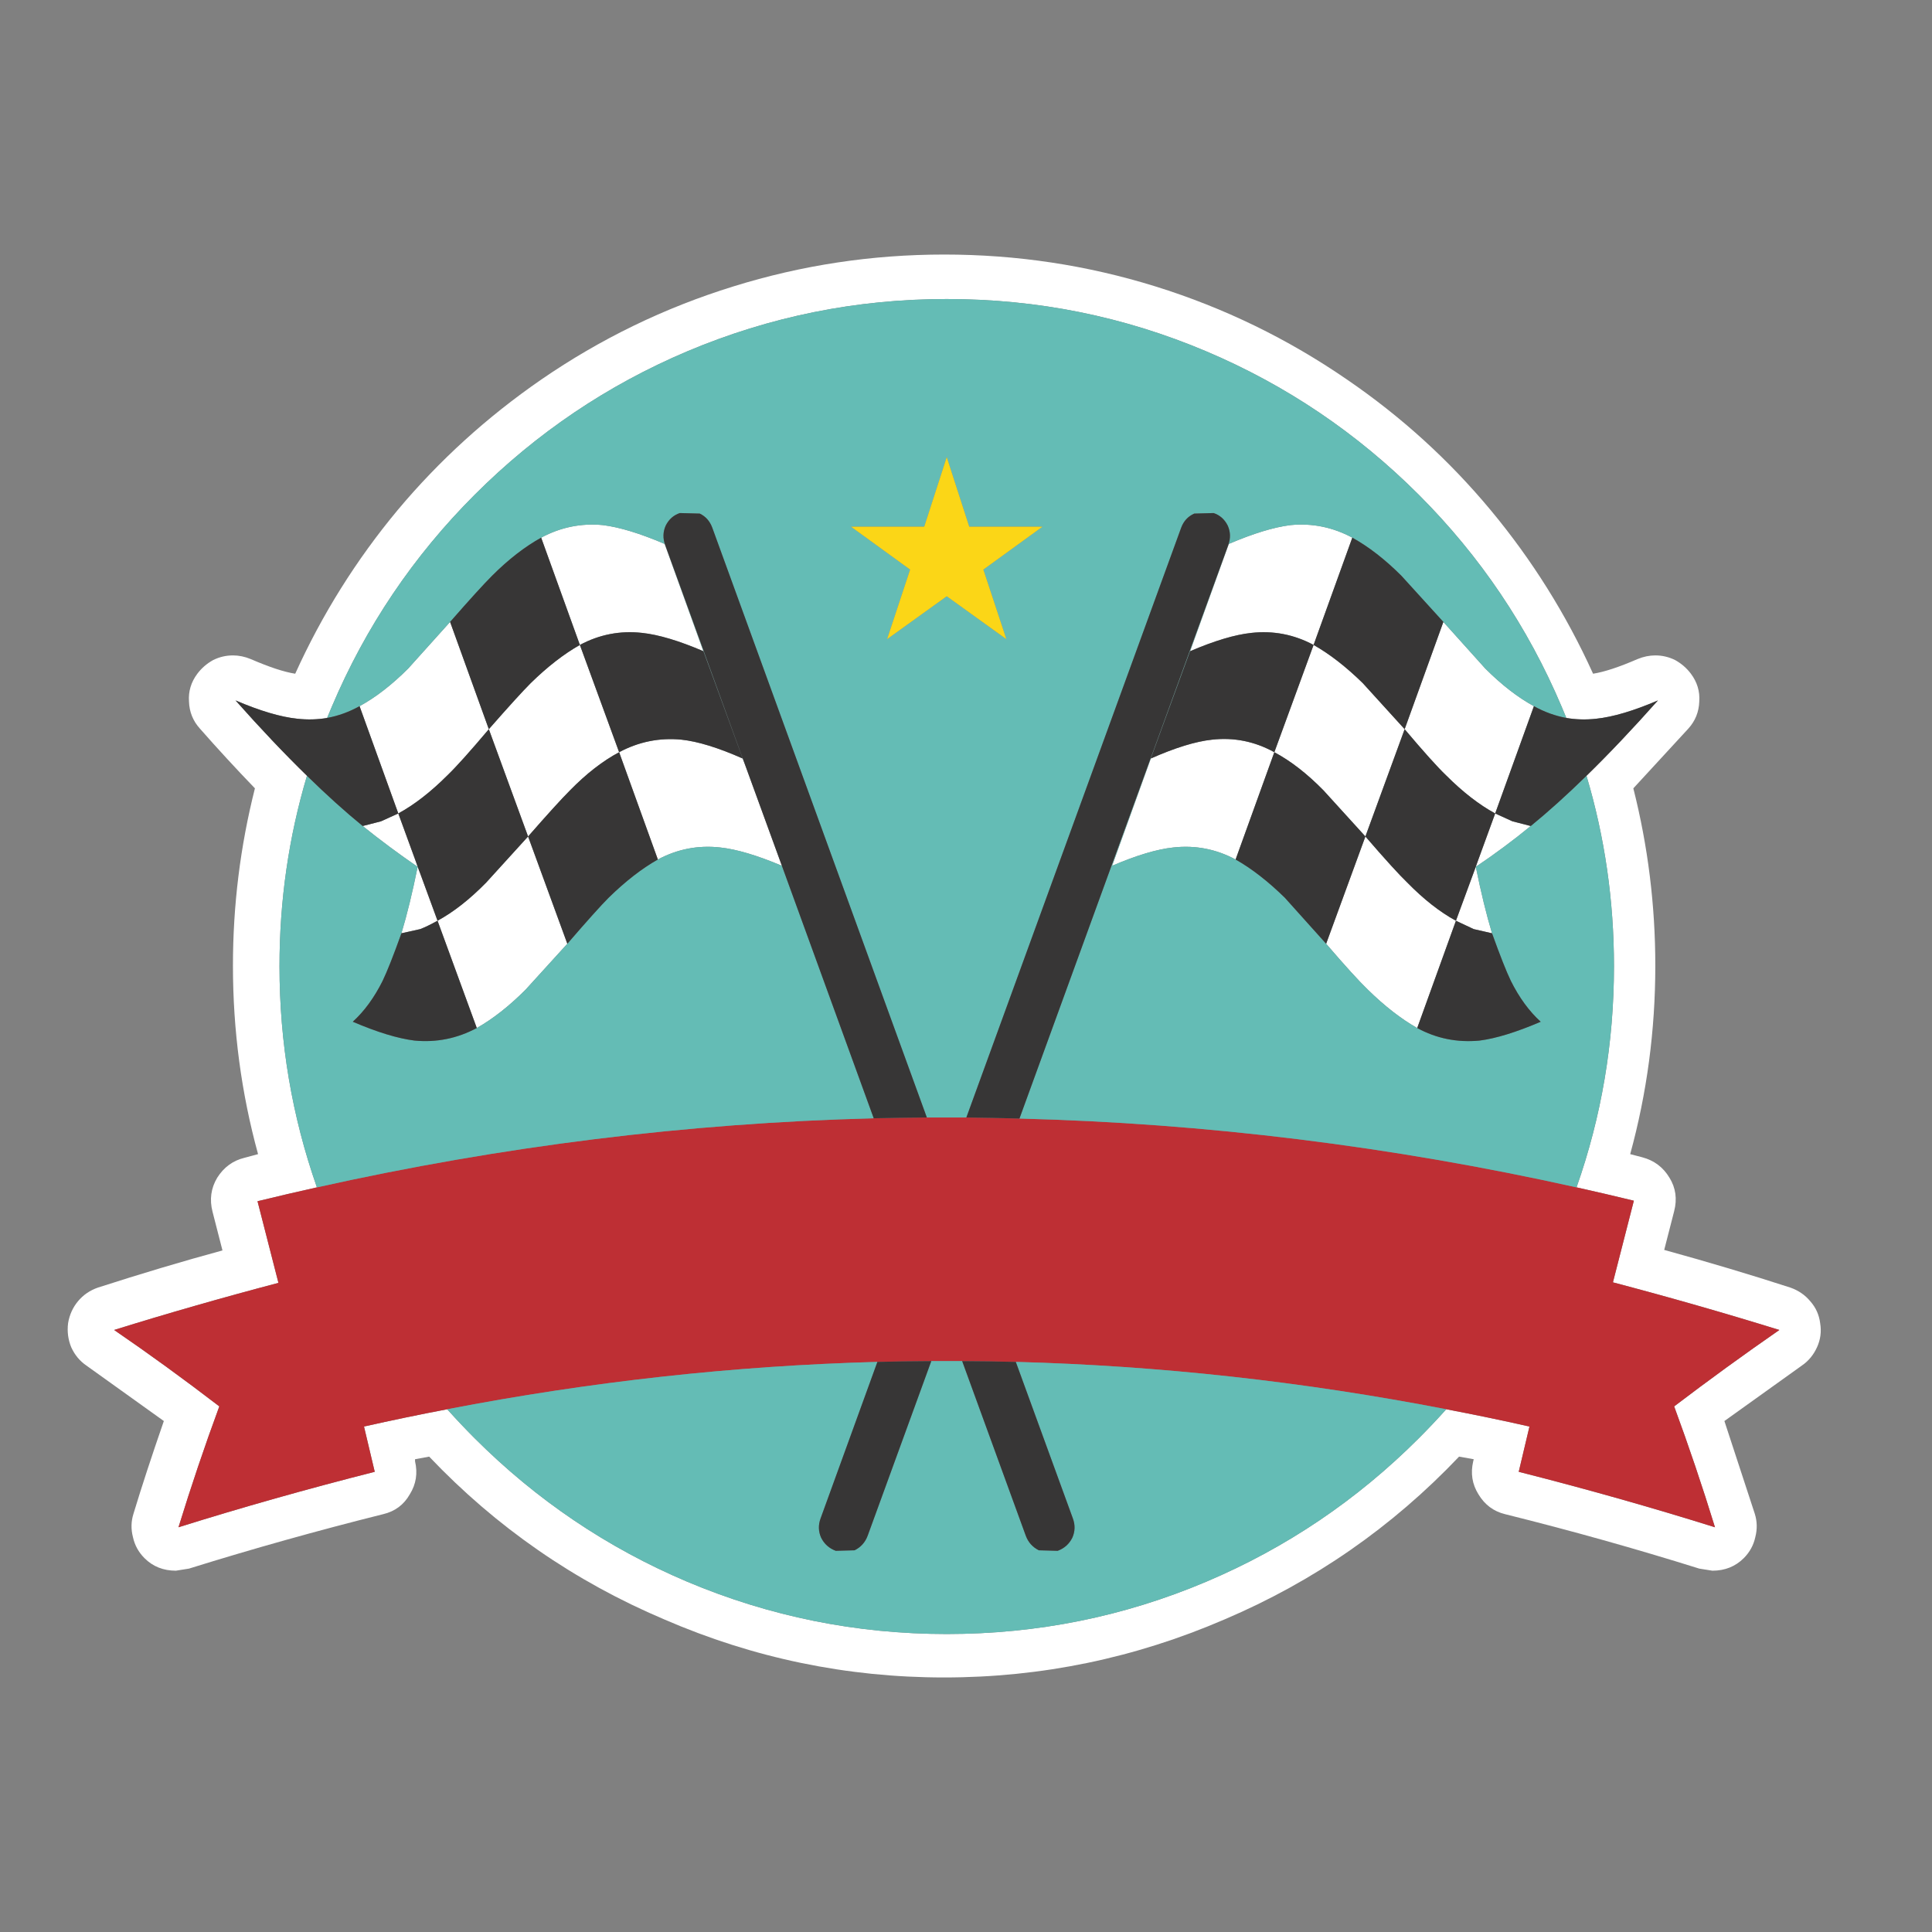 <?xml version="1.0" encoding="utf-8"?>
<!-- Generator: Adobe Illustrator 16.0.0, SVG Export Plug-In . SVG Version: 6.00 Build 0)  -->
<!DOCTYPE svg PUBLIC "-//W3C//DTD SVG 1.1//EN" "http://www.w3.org/Graphics/SVG/1.1/DTD/svg11.dtd">
<svg version="1.1" id="Layer_1" xmlns="http://www.w3.org/2000/svg" xmlns:xlink="http://www.w3.org/1999/xlink" x="0px" y="0px"
	 width="300px" height="300px" viewBox="0 0 300 300" enable-background="new 0 0 300 300" xml:space="preserve">
<rect x="0" y="0" width="300" height="300" fill="#808080" stroke="none"/>
<g>
	<path fill-rule="evenodd" clip-rule="evenodd" fill="#FFFFFF" d="M262.562,104.615c0.975,1.3,1.408,2.736,1.301,4.307
		c-0.055,1.625-0.623,3.034-1.707,4.226l-8.532,9.265c2.276,8.992,3.412,18.175,3.412,27.547c0,10.022-1.3,19.774-3.899,29.254
		l1.868,0.487c1.843,0.489,3.251,1.544,4.227,3.17c0.975,1.571,1.219,3.306,0.731,5.201l-1.544,6.014
		c6.88,1.896,13.408,3.846,19.584,5.85c1.246,0.434,2.275,1.138,3.088,2.112c0.867,0.977,1.381,2.114,1.543,3.414
		c0.218,1.3,0.056,2.546-0.487,3.738c-0.541,1.191-1.326,2.139-2.356,2.844l-12.026,8.613l4.713,14.385
		c0.379,1.19,0.406,2.409,0.082,3.656c-0.271,1.244-0.868,2.33-1.788,3.251c-1.3,1.3-2.926,1.948-4.876,1.948l-2.031-0.323
		c-9.859-3.089-19.909-5.906-30.148-8.451c-1.787-0.434-3.169-1.464-4.144-3.089c-0.977-1.569-1.246-3.277-0.813-5.118l0.081-0.326
		l-2.276-0.406c-10.4,10.943-22.536,19.366-36.404,25.272c-13.922,6.014-28.441,9.02-43.556,9.02
		c-15.116,0-29.606-3.006-43.475-9.02c-13.924-5.906-26.086-14.329-36.487-25.272l-2.195,0.406v0.326
		c0.433,1.841,0.164,3.549-0.813,5.118c-0.921,1.625-2.302,2.655-4.144,3.089c-10.185,2.545-20.235,5.362-30.148,8.451l-2.032,0.323
		c-1.95,0-3.576-0.648-4.875-1.948c-0.92-0.921-1.517-2.007-1.787-3.251c-0.325-1.247-0.298-2.466,0.081-3.656
		c1.246-4.117,2.817-8.914,4.712-14.385l-12.025-8.613c-1.03-0.705-1.816-1.652-2.357-2.844c-0.487-1.192-0.651-2.438-0.487-3.738
		c0.216-1.3,0.731-2.438,1.544-3.414c0.813-0.975,1.841-1.679,3.087-2.112c6.718-2.166,13.165-4.09,19.341-5.77l-1.544-6.014
		c-0.487-1.896-0.244-3.656,0.732-5.281c1.028-1.626,2.438-2.655,4.225-3.087l2.113-0.57c-2.6-9.479-3.9-19.231-3.9-29.254
		c0-9.372,1.138-18.555,3.413-27.547c-2.925-3.034-5.77-6.122-8.533-9.265c-1.083-1.192-1.652-2.601-1.706-4.226
		c-0.108-1.57,0.325-3.006,1.3-4.307c0.651-0.867,1.463-1.571,2.438-2.113c0.976-0.488,2.004-0.731,3.088-0.731
		c0.921,0,1.841,0.189,2.763,0.569c2.871,1.246,5.173,2.005,6.907,2.275c4.171-9.209,9.48-17.688,15.927-25.435
		c6.447-7.693,13.868-14.437,22.266-20.234c9.209-6.338,19.151-11.16,29.823-14.464c10.618-3.304,21.534-4.957,32.749-4.957
		c11.267,0,22.21,1.652,32.828,4.957c10.62,3.305,20.533,8.126,29.743,14.464c8.396,5.743,15.819,12.488,22.265,20.234
		c6.446,7.747,11.756,16.226,15.929,25.435c1.732-0.271,4.036-1.029,6.907-2.275c0.92-0.379,1.841-0.569,2.761-0.569
		c1.085,0,2.114,0.244,3.089,0.731C261.099,103.044,261.911,103.749,262.562,104.615z M69.443,218.828
		c1.372,1.533,2.793,3.036,4.267,4.511c9.589,9.588,20.586,17.009,32.992,22.266c12.84,5.417,26.275,8.126,40.307,8.126
		c14.084,0,27.52-2.709,40.306-8.126c12.404-5.257,23.402-12.678,32.991-22.266c1.475-1.475,2.896-2.979,4.267-4.511
		c4.309,0.819,8.616,1.713,12.921,2.683l-1.667,7.029c10.457,2.653,20.614,5.524,30.474,8.613
		c-1.95-6.339-4.063-12.596-6.338-18.771c5.417-4.117,10.861-8.072,16.334-11.865c-8.491-2.632-17.104-5.097-25.842-7.395
		l3.25-12.677c-2.958-0.719-5.923-1.409-8.897-2.072c3.873-10.999,5.811-22.443,5.811-34.332c0-10.177-1.422-20.036-4.267-29.58
		c3.49-3.404,7.187-7.306,11.092-11.701c-3.792,1.625-6.988,2.573-9.589,2.844c-1.592,0.177-3.136,0.136-4.633-0.122
		c-0.244-0.59-0.488-1.173-0.729-1.748c-5.255-12.406-12.651-23.376-22.186-32.911c-9.589-9.588-20.587-17.01-32.991-22.265
		c-12.786-5.417-26.222-8.126-40.306-8.126c-14.032,0-27.467,2.708-40.307,8.126C94.296,59.813,83.299,67.235,73.71,76.823
		c-9.534,9.535-16.929,20.505-22.184,32.911c-0.243,0.575-0.487,1.158-0.731,1.748c-1.497,0.258-3.041,0.299-4.633,0.122
		c-2.6-0.271-5.796-1.219-9.588-2.844c3.906,4.399,7.604,8.299,11.093,11.701c-2.844,9.551-4.266,19.41-4.266,29.58
		c0,11.85,1.936,23.295,5.809,34.332c-3.079,0.686-6.153,1.404-9.223,2.153l3.25,12.677c-8.749,2.305-17.254,4.742-25.517,7.313
		c5.309,3.632,10.754,7.585,16.335,11.865c-2.276,6.176-4.389,12.433-6.339,18.771c9.859-3.089,20.017-5.96,30.473-8.613
		l-1.667-7.029C60.83,220.542,65.136,219.648,69.443,218.828z M197.878,116.804l-6.014,16.659c-3.033-1.625-6.256-2.248-9.67-1.869
		c-2.546,0.271-5.716,1.22-9.507,2.845l6.014-16.659c3.791-1.679,6.961-2.655,9.507-2.925
		C191.62,114.475,194.844,115.125,197.878,116.804l6.095-16.659c-3.034-1.625-6.258-2.248-9.67-1.869
		c-2.546,0.271-5.716,1.219-9.508,2.844l6.013-16.659c3.793-1.625,6.989-2.601,9.589-2.925c3.358-0.325,6.556,0.325,9.59,1.95
		l-6.014,16.658c2.492,1.409,5.038,3.386,7.639,5.932l6.501,7.152l-6.095,16.658l-6.501-7.151
		C202.97,120.137,200.424,118.159,197.878,116.804z M238.184,109.653l-6.014,16.659c-2.492-1.355-5.038-3.332-7.639-5.932
		c-1.354-1.301-3.493-3.684-6.419-7.151l6.013-16.659l6.501,7.232C233.173,106.349,235.691,108.299,238.184,109.653z
		 M205.923,146.547l6.095-16.659c3.087,3.575,5.256,5.959,6.501,7.151c2.546,2.601,5.064,4.577,7.557,5.932l-6.014,16.658
		c-2.492-1.408-5.037-3.386-7.638-5.932C211.069,152.396,208.902,150.014,205.923,146.547z M232.17,126.313l2.683,1.219l2.844,0.731
		c-2.709,2.221-5.554,4.334-8.532,6.338l0.203-0.609L232.17,126.313z M231.683,144.921l-2.844-0.65l-2.764-1.3l2.886-7.842
		l0.203-0.528C229.977,138.61,230.816,142.05,231.683,144.921z M121.411,134.438c-3.847-1.625-7.043-2.574-9.589-2.845
		c-3.412-0.379-6.636,0.244-9.67,1.869l-6.014-16.659c3.035-1.625,6.258-2.275,9.67-1.95c2.546,0.271,5.715,1.246,9.509,2.925
		l0.406,1.056L121.411,134.438z M55.833,109.653c2.492-1.354,5.012-3.304,7.558-5.851l6.501-7.232l6.014,16.659
		c-2.927,3.467-5.066,5.85-6.42,7.151c-2.602,2.6-5.147,4.577-7.639,5.932L55.833,109.653z M88.094,146.547l-6.501,7.15
		c-2.547,2.546-5.066,4.523-7.558,5.932l-6.095-16.658c2.492-1.354,5.011-3.331,7.558-5.932L82,129.888L88.094,146.547z
		 M75.905,113.229c3.087-3.522,5.255-5.905,6.501-7.152c2.6-2.546,5.146-4.523,7.637-5.932l6.095,16.659
		c-2.546,1.355-5.091,3.333-7.637,5.932c-1.302,1.301-3.468,3.685-6.501,7.151L75.905,113.229z M109.222,101.121
		c-3.793-1.625-6.963-2.574-9.509-2.844c-3.412-0.379-6.636,0.244-9.67,1.869l-6.012-16.658c3.033-1.625,6.23-2.275,9.588-1.95
		c2.601,0.325,5.796,1.3,9.589,2.925L109.222,101.121z M67.94,142.971c-1.084,0.596-1.978,1.029-2.682,1.3l-2.925,0.65
		c0.867-2.871,1.707-6.311,2.519-10.32c-2.925-2.004-5.77-4.117-8.533-6.338l2.844-0.731l2.683-1.219l2.641,7.232
		c0.054,0.153,0.108,0.302,0.162,0.446l0.203,0.609l0.203,0.528c0.07,0.175,0.138,0.352,0.203,0.528L67.94,142.971z"/>
	<path fill-rule="evenodd" clip-rule="evenodd" fill="#BE2F34" d="M224.572,218.828c-22.272-4.313-44.551-6.763-66.838-7.354
		c-2.772-0.066-5.549-0.107-8.329-0.122c-1.602-0.011-3.199-0.011-4.795,0c-2.792,0.013-5.582,0.053-8.369,0.122
		c-22.258,0.604-44.524,3.054-66.798,7.354c-4.307,0.82-8.613,1.714-12.921,2.683l1.667,7.029
		c-10.456,2.653-20.614,5.524-30.473,8.613c1.95-6.339,4.063-12.596,6.339-18.771c-5.581-4.28-11.026-8.233-16.335-11.865
		c8.263-2.571,16.768-5.009,25.517-7.313l-3.25-12.677c3.069-0.749,6.144-1.468,9.223-2.153
		c28.738-6.411,57.558-9.986,86.463-10.727c2.755-0.063,5.504-0.103,8.248-0.122c0.981,0,1.957,0,2.926,0c1.077,0,2.146,0,3.21,0
		c2.759,0.03,5.508,0.084,8.247,0.164c28.969,0.734,57.804,4.298,86.504,10.685c2.975,0.663,5.939,1.354,8.897,2.072l-3.25,12.677
		c8.737,2.298,17.351,4.763,25.842,7.395c-5.473,3.793-10.917,7.748-16.334,11.865c2.274,6.176,4.388,12.433,6.338,18.771
		c-9.859-3.089-20.017-5.96-30.474-8.613l1.667-7.029C233.188,220.541,228.881,219.647,224.572,218.828z"/>
	<path fill-rule="evenodd" clip-rule="evenodd" fill="#64BCB5" d="M115.723,118.836l-0.406-1.056l-6.095-16.659l-6.014-16.659
		c-3.793-1.625-6.988-2.601-9.589-2.925c-3.358-0.325-6.555,0.325-9.588,1.95c-2.547,1.408-5.093,3.386-7.639,5.932
		c-1.3,1.301-3.468,3.685-6.501,7.152l-6.501,7.232c-2.546,2.546-5.066,4.496-7.558,5.851c-1.619,0.896-3.298,1.505-5.038,1.829
		c0.244-0.59,0.489-1.172,0.731-1.748c5.255-12.406,12.649-23.376,22.184-32.911c9.589-9.588,20.586-17.01,32.992-22.265
		c12.84-5.417,26.275-8.126,40.307-8.126c14.084,0,27.52,2.708,40.306,8.126c12.404,5.255,23.402,12.677,32.991,22.265
		c9.534,9.535,16.931,20.505,22.186,32.911c0.241,0.575,0.485,1.157,0.729,1.748c-1.739-0.323-3.418-0.933-5.037-1.829
		c-2.492-1.354-5.011-3.304-7.558-5.851l-6.501-7.232l-6.501-7.152c-2.546-2.546-5.092-4.523-7.638-5.932
		c-3.034-1.625-6.231-2.275-9.59-1.95c-2.6,0.325-5.796,1.3-9.589,2.925l-6.013,16.659l-6.094,16.659l-6.014,16.659
		c3.791-1.625,6.961-2.574,9.507-2.845c3.414-0.379,6.637,0.244,9.67,1.869c2.492,1.408,5.038,3.386,7.639,5.932l6.42,7.152
		c2.979,3.467,5.146,5.85,6.501,7.15c2.601,2.546,5.146,4.523,7.638,5.932c2.98,1.626,6.204,2.275,9.671,1.951
		c2.545-0.325,5.715-1.301,9.508-2.926c-1.788-1.626-3.333-3.738-4.633-6.339c-0.704-1.462-1.679-3.927-2.925-7.395
		c-0.866-2.871-1.706-6.311-2.519-10.32l-0.203,0.528l0.406-1.138l-0.203,0.609c2.979-2.004,5.823-4.117,8.532-6.338
		c2.727-2.223,5.612-4.822,8.654-7.802c2.845,9.544,4.267,19.403,4.267,29.58c0,11.889-1.938,23.333-5.811,34.332
		c-28.7-6.387-57.535-9.95-86.504-10.685l32.424-89.063c0.379-1.029,0.353-2.031-0.081-3.007c-0.487-0.975-1.219-1.625-2.193-1.951
		l-3.008,0.082c-0.975,0.433-1.652,1.165-2.031,2.194l-33.357,91.581c-1.063,0-2.133,0-3.21,0c-0.969,0-1.944,0-2.926,0
		l-33.317-91.581c-0.379-1.029-1.03-1.761-1.951-2.194l-3.087-0.082c-0.976,0.326-1.708,0.976-2.195,1.951
		c-0.433,0.976-0.46,1.978-0.081,3.007L115.723,118.836z M88.094,146.547c3.087-3.576,5.226-5.96,6.418-7.152
		c2.601-2.546,5.147-4.523,7.639-5.932c3.035-1.625,6.258-2.248,9.67-1.869c2.546,0.271,5.742,1.22,9.589,2.845l14.261,39.208
		c-28.905,0.74-57.725,4.315-86.463,10.727c-3.873-11.037-5.809-22.482-5.809-34.332c0-10.17,1.422-20.029,4.266-29.58
		c3.044,2.98,5.928,5.58,8.653,7.802c2.763,2.221,5.607,4.334,8.533,6.338c-0.813,4.01-1.652,7.449-2.519,10.32
		c-1.246,3.468-2.22,5.933-2.925,7.395c-1.3,2.601-2.844,4.713-4.631,6.339c3.792,1.625,6.988,2.601,9.588,2.926
		c3.414,0.324,6.637-0.325,9.67-1.951c2.492-1.408,5.011-3.386,7.558-5.932L88.094,146.547z M149.405,211.353l9.874,27.101
		c0.379,1.028,1.055,1.787,2.031,2.276l2.925,0.08c1.03-0.379,1.787-1.057,2.276-2.031c0.433-0.976,0.46-1.978,0.081-3.008
		l-8.858-24.296c22.287,0.591,44.565,3.041,66.838,7.354c-1.37,1.531-2.792,3.036-4.267,4.511
		c-9.589,9.588-20.587,17.009-32.991,22.266c-12.786,5.417-26.222,8.126-40.306,8.126c-14.032,0-27.467-2.709-40.307-8.126
		c-12.405-5.257-23.402-12.678-32.992-22.266c-1.473-1.475-2.895-2.978-4.267-4.511c22.274-4.3,44.54-6.75,66.798-7.354
		l-8.818,24.296c-0.379,1.03-0.351,2.032,0.083,3.008c0.487,0.975,1.246,1.652,2.274,2.031l2.925-0.08
		c0.976-0.489,1.652-1.248,2.031-2.276l9.874-27.101C146.206,211.342,147.804,211.342,149.405,211.353z M143.514,81.781h-11.376
		l9.183,6.664l-3.576,10.808l9.264-6.664l9.263,6.664l-3.574-10.808l9.182-6.664h-11.377l-3.493-10.808L143.514,81.781z
		 M65.055,135.129l-0.203-0.528l-0.203-0.609L65.055,135.129z"/>
	<path fill-rule="evenodd" clip-rule="evenodd" fill="#373636" d="M150.056,173.524l33.357-91.581
		c0.379-1.029,1.057-1.761,2.031-2.194l3.008-0.082c0.975,0.326,1.706,0.976,2.193,1.951c0.434,0.976,0.46,1.978,0.081,3.007
		l-32.424,89.063C155.563,173.608,152.814,173.555,150.056,173.524z M135.672,173.646l-14.261-39.208l-5.688-15.603L103.29,84.625
		c-0.379-1.029-0.353-2.031,0.081-3.007c0.487-0.975,1.219-1.625,2.195-1.951l3.087,0.082c0.92,0.433,1.571,1.165,1.951,2.194
		l33.317,91.581C141.176,173.544,138.427,173.583,135.672,173.646z M144.61,211.353l-9.874,27.101
		c-0.379,1.028-1.055,1.787-2.031,2.276l-2.925,0.08c-1.028-0.379-1.787-1.057-2.274-2.031c-0.433-0.976-0.462-1.978-0.083-3.008
		l8.818-24.296C139.028,211.405,141.819,211.365,144.61,211.353z M157.734,211.475l8.858,24.296c0.379,1.03,0.352,2.032-0.081,3.008
		c-0.489,0.975-1.246,1.652-2.276,2.031l-2.925-0.08c-0.977-0.489-1.652-1.248-2.031-2.276l-9.874-27.101
		C152.186,211.367,154.962,211.408,157.734,211.475z M212.018,129.888l6.095-16.658l-6.501-7.152
		c-2.601-2.546-5.146-4.523-7.639-5.932l6.014-16.658c2.546,1.408,5.092,3.386,7.638,5.932l6.501,7.152l-6.013,16.659
		c2.926,3.467,5.064,5.85,6.419,7.151c2.601,2.6,5.146,4.577,7.639,5.932l6.014-16.659c1.619,0.896,3.298,1.505,5.037,1.829
		c1.497,0.258,3.041,0.299,4.633,0.122c2.601-0.271,5.797-1.219,9.589-2.844c-3.905,4.396-7.602,8.297-11.092,11.701
		c-3.042,2.979-5.928,5.579-8.654,7.802l-2.844-0.731l-2.683-1.219l-2.803,7.679l-0.406,1.138l-2.886,7.842l2.764,1.3l2.844,0.65
		c1.246,3.468,2.221,5.933,2.925,7.395c1.3,2.601,2.845,4.713,4.633,6.339c-3.793,1.625-6.963,2.601-9.508,2.926
		c-3.467,0.324-6.69-0.325-9.671-1.951l6.014-16.658c-2.492-1.354-5.011-3.331-7.557-5.932
		C217.273,135.847,215.104,133.463,212.018,129.888l-6.095,16.659l-6.42-7.152c-2.601-2.546-5.146-4.523-7.639-5.932l6.014-16.659
		c2.546,1.355,5.092,3.333,7.639,5.932L212.018,129.888z M184.795,101.121c3.792-1.625,6.962-2.574,9.508-2.844
		c3.412-0.379,6.636,0.244,9.67,1.869l-6.095,16.659c-3.034-1.679-6.258-2.329-9.67-1.95c-2.546,0.271-5.716,1.246-9.507,2.925
		L184.795,101.121z M69.891,96.571c3.033-3.467,5.201-5.851,6.501-7.152c2.546-2.546,5.091-4.523,7.639-5.932l6.012,16.658
		c3.035-1.625,6.258-2.248,9.67-1.869c2.546,0.271,5.715,1.219,9.509,2.844l6.095,16.659c-3.793-1.679-6.963-2.655-9.509-2.925
		c-3.412-0.325-6.636,0.325-9.67,1.95l6.014,16.659c-2.492,1.408-5.038,3.386-7.639,5.932c-1.192,1.192-3.332,3.576-6.418,7.152
		L82,129.888l-6.501,7.151c-2.547,2.601-5.066,4.577-7.558,5.932l6.095,16.658c-3.033,1.626-6.256,2.275-9.67,1.951
		c-2.6-0.325-5.796-1.301-9.588-2.926c1.787-1.626,3.332-3.738,4.631-6.339c0.705-1.462,1.679-3.927,2.925-7.395l2.925-0.65
		c0.705-0.271,1.598-0.704,2.682-1.3l-2.682-7.313c-0.065-0.177-0.133-0.354-0.203-0.528l-0.406-1.138
		c-0.054-0.145-0.108-0.293-0.162-0.446l-2.641-7.232l-2.683,1.219l-2.844,0.731c-2.725-2.222-5.609-4.821-8.653-7.802
		c-3.489-3.402-7.187-7.302-11.093-11.701c3.792,1.625,6.988,2.573,9.588,2.844c1.592,0.177,3.136,0.136,4.633-0.122
		c1.739-0.323,3.418-0.933,5.038-1.829l6.014,16.659c2.492-1.355,5.037-3.332,7.639-5.932c1.354-1.301,3.493-3.684,6.42-7.151
		L69.891,96.571z M75.905,113.229L82,129.888c3.033-3.467,5.199-5.851,6.501-7.151c2.546-2.6,5.091-4.577,7.637-5.932l-6.095-16.659
		c-2.492,1.409-5.038,3.386-7.637,5.932C81.16,107.324,78.992,109.708,75.905,113.229z"/>
	<polygon fill-rule="evenodd" clip-rule="evenodd" fill="#FBD617" points="143.514,81.781 147.009,70.973 150.502,81.781 
		161.879,81.781 152.697,88.444 156.271,99.252 147.009,92.588 137.745,99.252 141.32,88.444 132.137,81.781 	"/>
</g>
</svg>
